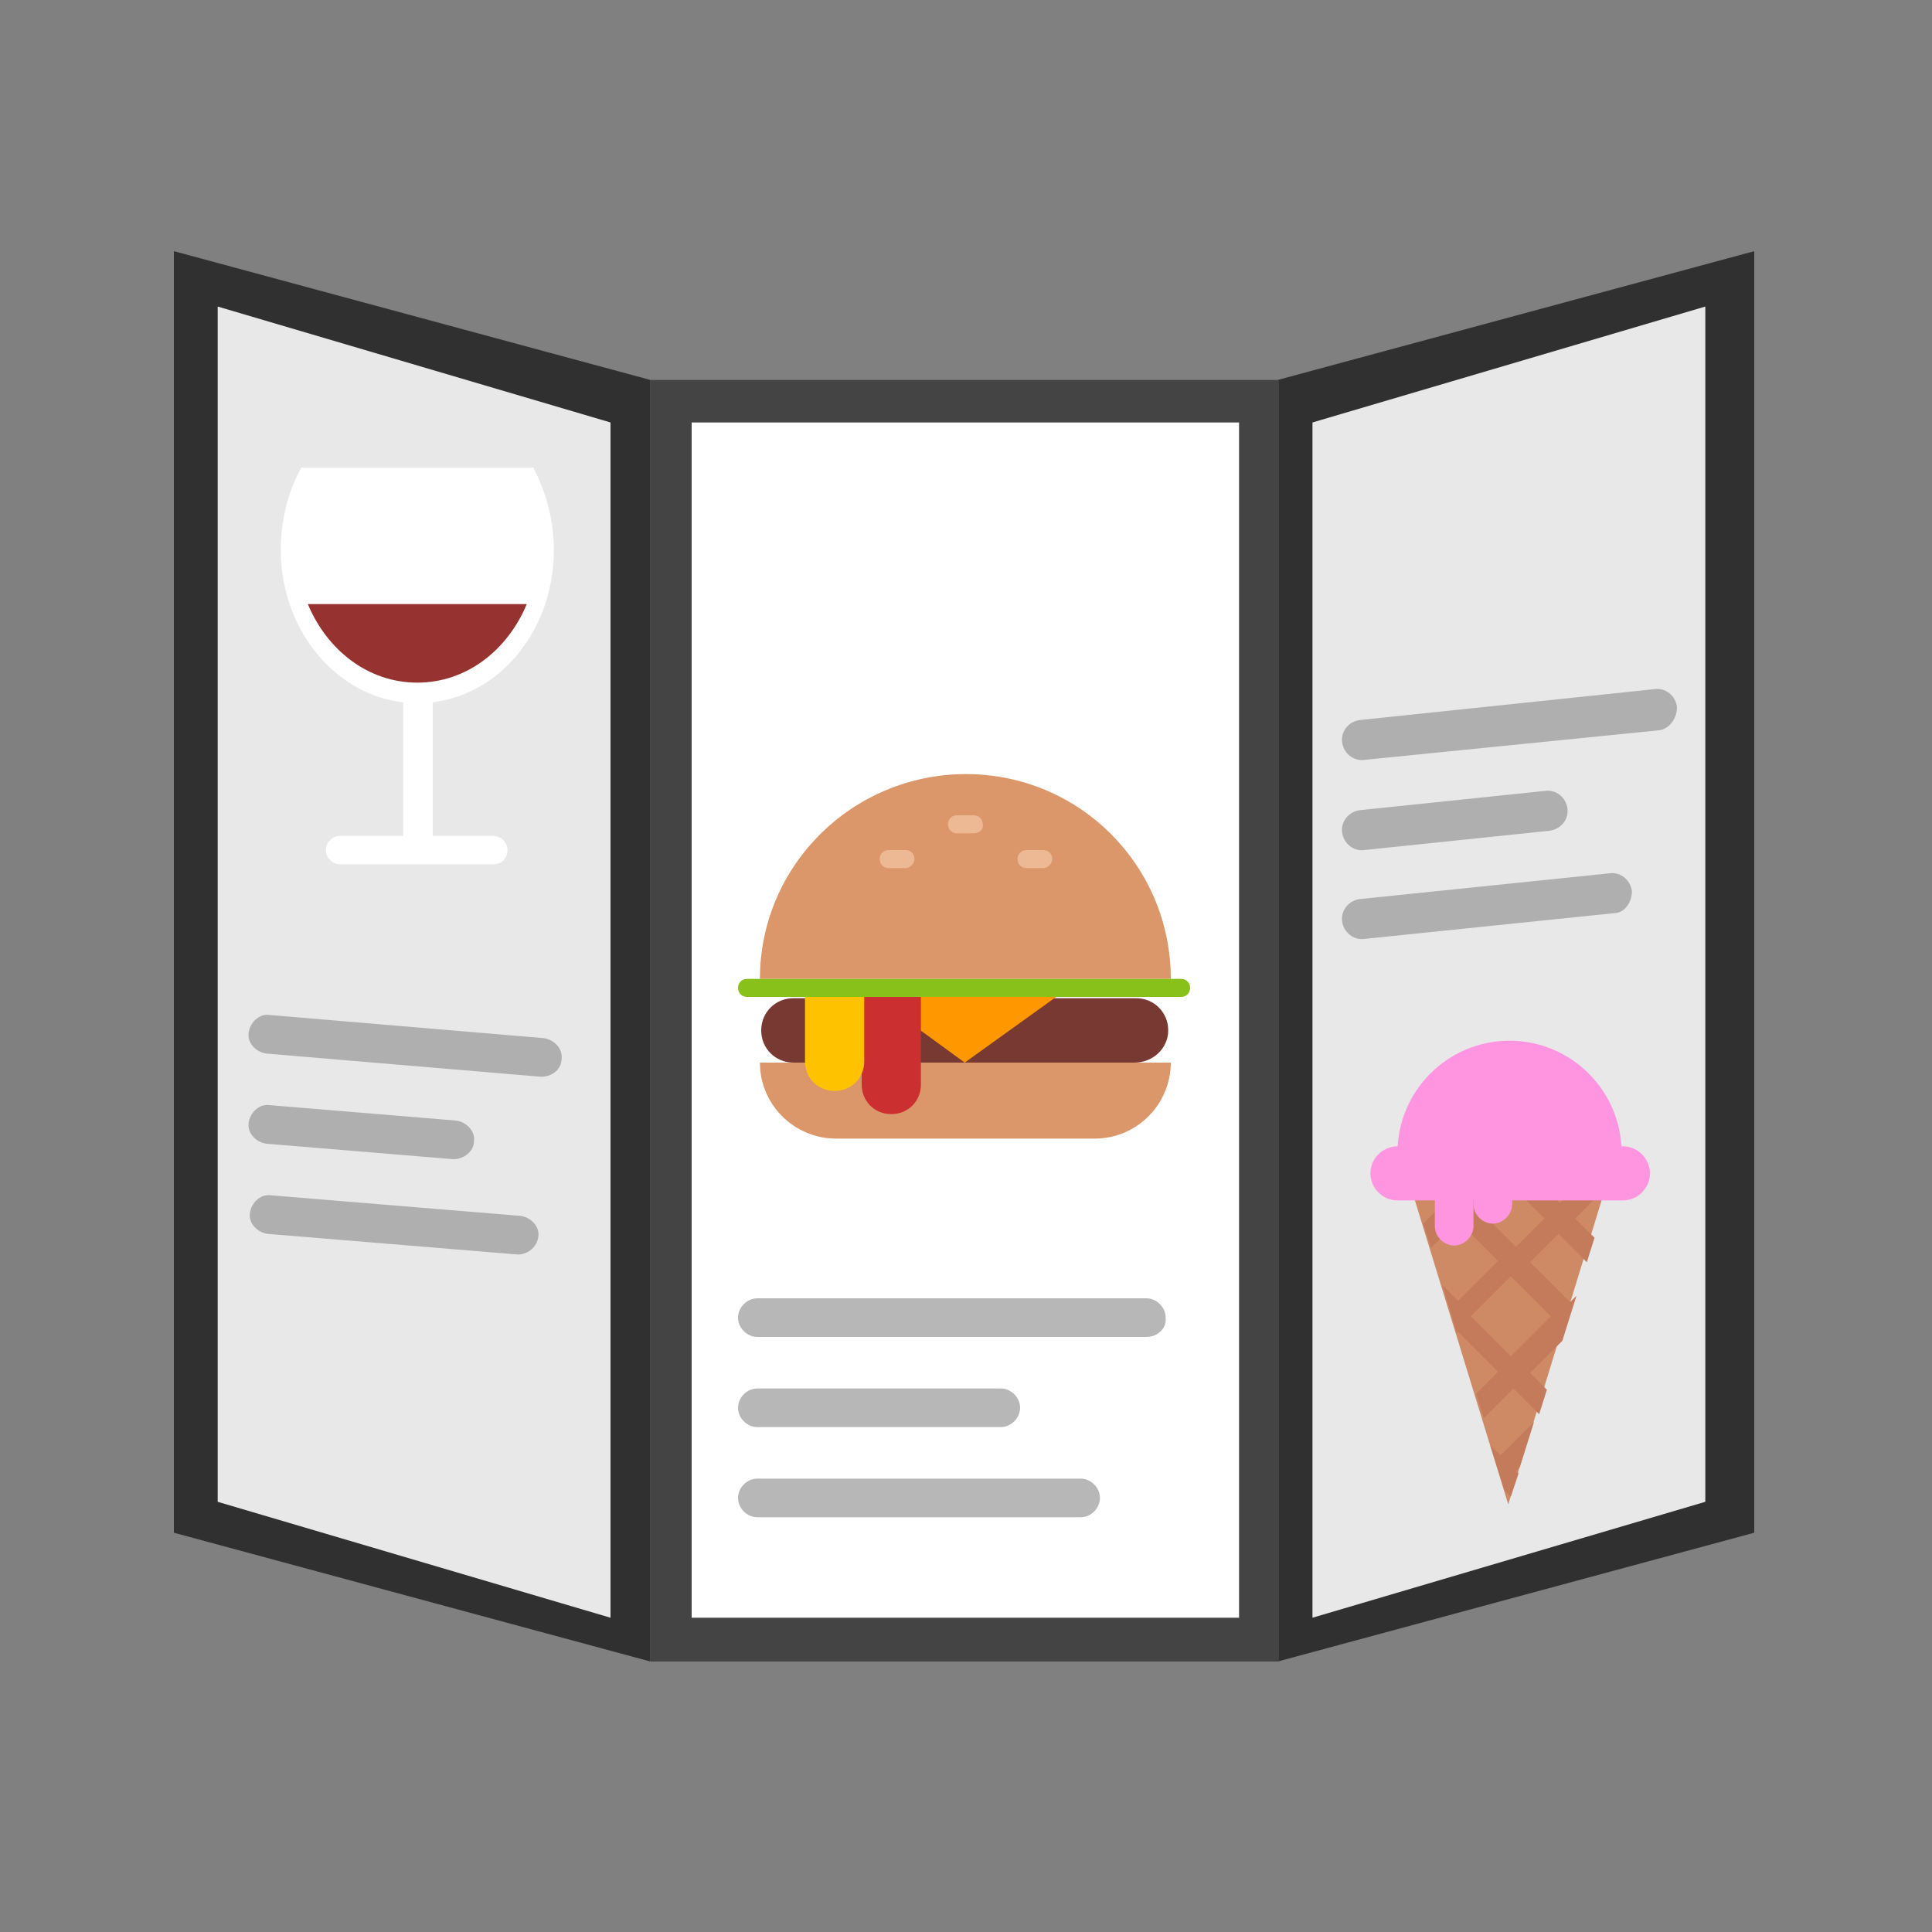 <?xml version="1.0" encoding="utf-8"?><!DOCTYPE svg PUBLIC "-//W3C//DTD SVG 1.1//EN" "http://www.w3.org/Graphics/SVG/1.1/DTD/svg11.dtd"><svg version="1.1" id="Layer_1" xmlns="http://www.w3.org/2000/svg" xmlns:xlink="http://www.w3.org/1999/xlink" x="0px" y="0px" width="150px" height="150px" viewBox="0 0 150 150" enable-background="new 0 0 150 150" xml:space="preserve"><rect x="0" y="0" width="150" height="150" fill="#808080" stroke="none"/><polygon fill="#303030" points="136.2,119 99.2,129 99.2,29.5 136.2,19.5"/><polygon fill="#303030" points="13.5,119 50.5,129 50.5,29.5 13.5,19.5"/><rect x="50.5" y="29.5" fill="#444444" width="48.8" height="99.5"/><rect x="53.7" y="32.8" fill="#FFFFFF" width="42.5" height="92.8"/><polygon fill="#E8E8E8" points="132.4,116.6 101.9,125.6 101.9,32.8 132.4,23.8"/><polygon fill="#E8E8E8" points="16.9,116.6 47.4,125.6 47.4,32.8 16.9,23.8"/><path fill="#773931" d="M88.1,82.5H61.6c-1.4,0-2.5-1.1-2.5-2.5l0,0c0-1.4,1.1-2.5,2.5-2.5h26.6c1.4,0,2.5,1.1,2.5,2.5l0,0	C90.7,81.4,89.5,82.5,88.1,82.5z"/><path fill="#DB976A" d="M90.9,76c0-8.8-7.1-15.9-15.9-15.9S59,67.2,59,76H90.9z"/><path fill="#EDB894" d="M75.6,64.7h-1.3c-0.4,0-0.7-0.3-0.7-0.7l0,0c0-0.4,0.3-0.7,0.7-0.7h1.3c0.4,0,0.7,0.3,0.7,0.7l0,0	C76.4,64.4,76,64.7,75.6,64.7z"/><path fill="#EDB894" d="M70.3,67.4h-1.3c-0.4,0-0.7-0.3-0.7-0.7l0,0c0-0.4,0.3-0.7,0.7-0.7h1.3c0.4,0,0.7,0.3,0.7,0.7l0,0	C71,67,70.7,67.4,70.3,67.4z"/><path fill="#EDB894" d="M81,67.4h-1.3c-0.4,0-0.7-0.3-0.7-0.7l0,0c0-0.4,0.3-0.7,0.7-0.7H81c0.4,0,0.7,0.3,0.7,0.7l0,0	C81.7,67,81.4,67.4,81,67.4z"/><polygon fill="#FF9700" points="82,77.4 74.9,82.5 67.9,77.4"/><path fill="#DB976A" d="M90.9,82.5L90.9,82.5c0,3.2-2.6,5.9-5.9,5.9H64.9c-3.2,0-5.9-2.6-5.9-5.9v0"/><path fill="#88C11A" d="M91.7,77.4H58c-0.4,0-0.7-0.3-0.7-0.7l0,0c0-0.4,0.3-0.7,0.7-0.7h33.7c0.4,0,0.7,0.3,0.7,0.7l0,0	C92.4,77.1,92.1,77.4,91.7,77.4z"/><path fill="#CC2F2F" d="M71.5,77.4v6.8c0,1.3-1,2.3-2.3,2.3h0c-1.3,0-2.3-1-2.3-2.3v-6.8"/><path fill="#CC2F2F" d="M68.4,77.4v4.3c0,0.8-0.6,1.4-1.4,1.4l0,0c-0.8,0-1.4-0.6-1.4-1.4v-4.3"/><polygon fill="#CE8A65" points="124.5,92.7 117.1,116.8 109.7,92.7"/><path fill="#FFC200" d="M67.1,77.4v5c0,1.3-1,2.3-2.3,2.3h0c-1.3,0-2.3-1-2.3-2.3v-5"/><g><path fill="#C47B5B" d="M111.9,93.6l-1.4,1.4l0.6,1.9l2.1-2.1l3.1,3.1l-3.1,3.1l-1.2-1.2l1.1,3.7l0.1-0.1l3.1,3.1l-1.7,1.7l0.6,1.9 l2.3-2.3l2,2l0.6-1.9l-1.3-1.3l2.5-2.5l1.1-3.5l-0.5,0.5l-3.1-3.1l2.2-2.2l2.2,2.2l0.6-1.9l-1.5-1.5l1.7-1.7h-2.4l-0.5,0.5 l-0.5-0.5h-2.4l1.7,1.7l-2.2,2.2l-3.1-3.1l0.9-0.9H111L111.9,93.6z M120.4,102.2l-3.1,3.1l-3.1-3.1l3.1-3.1L120.4,102.2z"/><polygon fill="#C47B5B" points="117.3,116.2 117.9,114.4 117.7,114.2 118,113.9 119.1,110.4 116.5,113 115.7,112.2 116.8,115.7"/></g><path fill="#FF94E1" d="M126,93.2h-17.5c-1.2,0-2.1-1-2.1-2.1l0,0c0-1.2,1-2.1,2.1-2.1H126c1.2,0,2.1,1,2.1,2.1l0,0	C128.1,92.2,127.2,93.2,126,93.2z"/><path fill="#FF94E1" d="M108.5,89.5L108.5,89.5c0-4.8,3.9-8.7,8.7-8.7h0c4.8,0,8.7,3.9,8.7,8.7v0"/><path fill="#FF94E1" d="M112.9,96.7L112.9,96.7c-0.8,0-1.5-0.7-1.5-1.5v-4.5c0-0.8,0.7-1.5,1.5-1.5h0c0.8,0,1.5,0.7,1.5,1.5v4.5	C114.4,96,113.7,96.7,112.9,96.7z"/><path fill="#FF94E1" d="M115.9,95L115.9,95c-0.8,0-1.5-0.7-1.5-1.5v-4.5c0-0.8,0.7-1.5,1.5-1.5l0,0c0.8,0,1.5,0.7,1.5,1.5v4.5	C117.4,94.3,116.7,95,115.9,95z"/><path fill="#B7B7B7" d="M89,103.8H58.8c-0.8,0-1.5-0.7-1.5-1.5l0,0c0-0.8,0.7-1.5,1.5-1.5H89c0.8,0,1.5,0.7,1.5,1.5l0,0	C90.6,103.1,89.9,103.8,89,103.8z"/><path fill="#B7B7B7" d="M77.7,110.8H58.8c-0.8,0-1.5-0.7-1.5-1.5v0c0-0.8,0.7-1.5,1.5-1.5h18.9c0.8,0,1.5,0.7,1.5,1.5v0	C79.2,110.1,78.5,110.8,77.7,110.8z"/><path fill="#B7B7B7" d="M83.9,117.8H58.8c-0.8,0-1.5-0.7-1.5-1.5l0,0c0-0.8,0.7-1.5,1.5-1.5h25.1c0.8,0,1.5,0.7,1.5,1.5l0,0	C85.4,117.1,84.7,117.8,83.9,117.8z"/><path fill="#AFAFAF" d="M42,83.6l-21.3-1.8c-0.8-0.1-1.5-0.8-1.4-1.6l0,0c0.1-0.8,0.8-1.5,1.6-1.4l21.3,1.8c0.8,0.1,1.5,0.8,1.4,1.6	v0C43.6,83,42.9,83.6,42,83.6z"/><path fill="#AFAFAF" d="M35.2,90l-14.5-1.2c-0.8-0.1-1.5-0.8-1.4-1.6v0c0.1-0.8,0.8-1.5,1.6-1.4l14.5,1.2c0.8,0.1,1.5,0.8,1.4,1.6v0	C36.8,89.4,36,90,35.2,90z"/><path fill="#AFAFAF" d="M40.2,97.4l-19.4-1.6c-0.8-0.1-1.5-0.8-1.4-1.6v0c0.1-0.8,0.8-1.5,1.6-1.4l19.4,1.6c0.8,0.1,1.5,0.8,1.4,1.6	v0C41.7,96.8,41,97.4,40.2,97.4z"/><path fill="#AFAFAF" d="M128.8,56.7L105.9,59c-0.8,0.1-1.6-0.5-1.7-1.4v0c-0.1-0.8,0.5-1.6,1.4-1.7l22.9-2.4	c0.8-0.1,1.6,0.5,1.7,1.4v0C130.2,55.8,129.6,56.6,128.8,56.7z"/><path fill="#AFAFAF" d="M120.3,64.5L105.9,66c-0.8,0.1-1.6-0.5-1.7-1.4l0,0c-0.1-0.8,0.5-1.6,1.4-1.7l14.4-1.5	c0.8-0.1,1.6,0.5,1.7,1.4v0C121.8,63.7,121.1,64.4,120.3,64.5z"/><path fill="#AFAFAF" d="M125.3,70.9l-19.4,2c-0.8,0.1-1.6-0.5-1.7-1.4l0,0c-0.1-0.8,0.5-1.6,1.4-1.7l19.4-2c0.8-0.1,1.6,0.5,1.7,1.4	l0,0C126.7,70.1,126.1,70.9,125.3,70.9z"/><path fill="#FFFFFF" d="M23.4,36.3c-1,1.8-1.6,4-1.6,6.4c0,6.6,4.8,11.9,10.6,11.9c5.9,0,10.6-5.3,10.6-11.9c0-2.3-0.6-4.5-1.6-6.4	H23.4z"/><rect x="31.3" y="50.2" fill="#FFFFFF" width="2.3" height="16.6"/><path fill="#FFFFFF" d="M38.3,67.1H26.4c-0.6,0-1.1-0.5-1.1-1.1v0c0-0.6,0.5-1.1,1.1-1.1h11.9c0.6,0,1.1,0.5,1.1,1.1v0	C39.4,66.7,38.9,67.1,38.3,67.1z"/><path fill="#963330" d="M23.9,46.9c1.5,3.6,4.7,6.1,8.5,6.1c3.8,0,7-2.5,8.5-6.1H23.9z"/></svg>